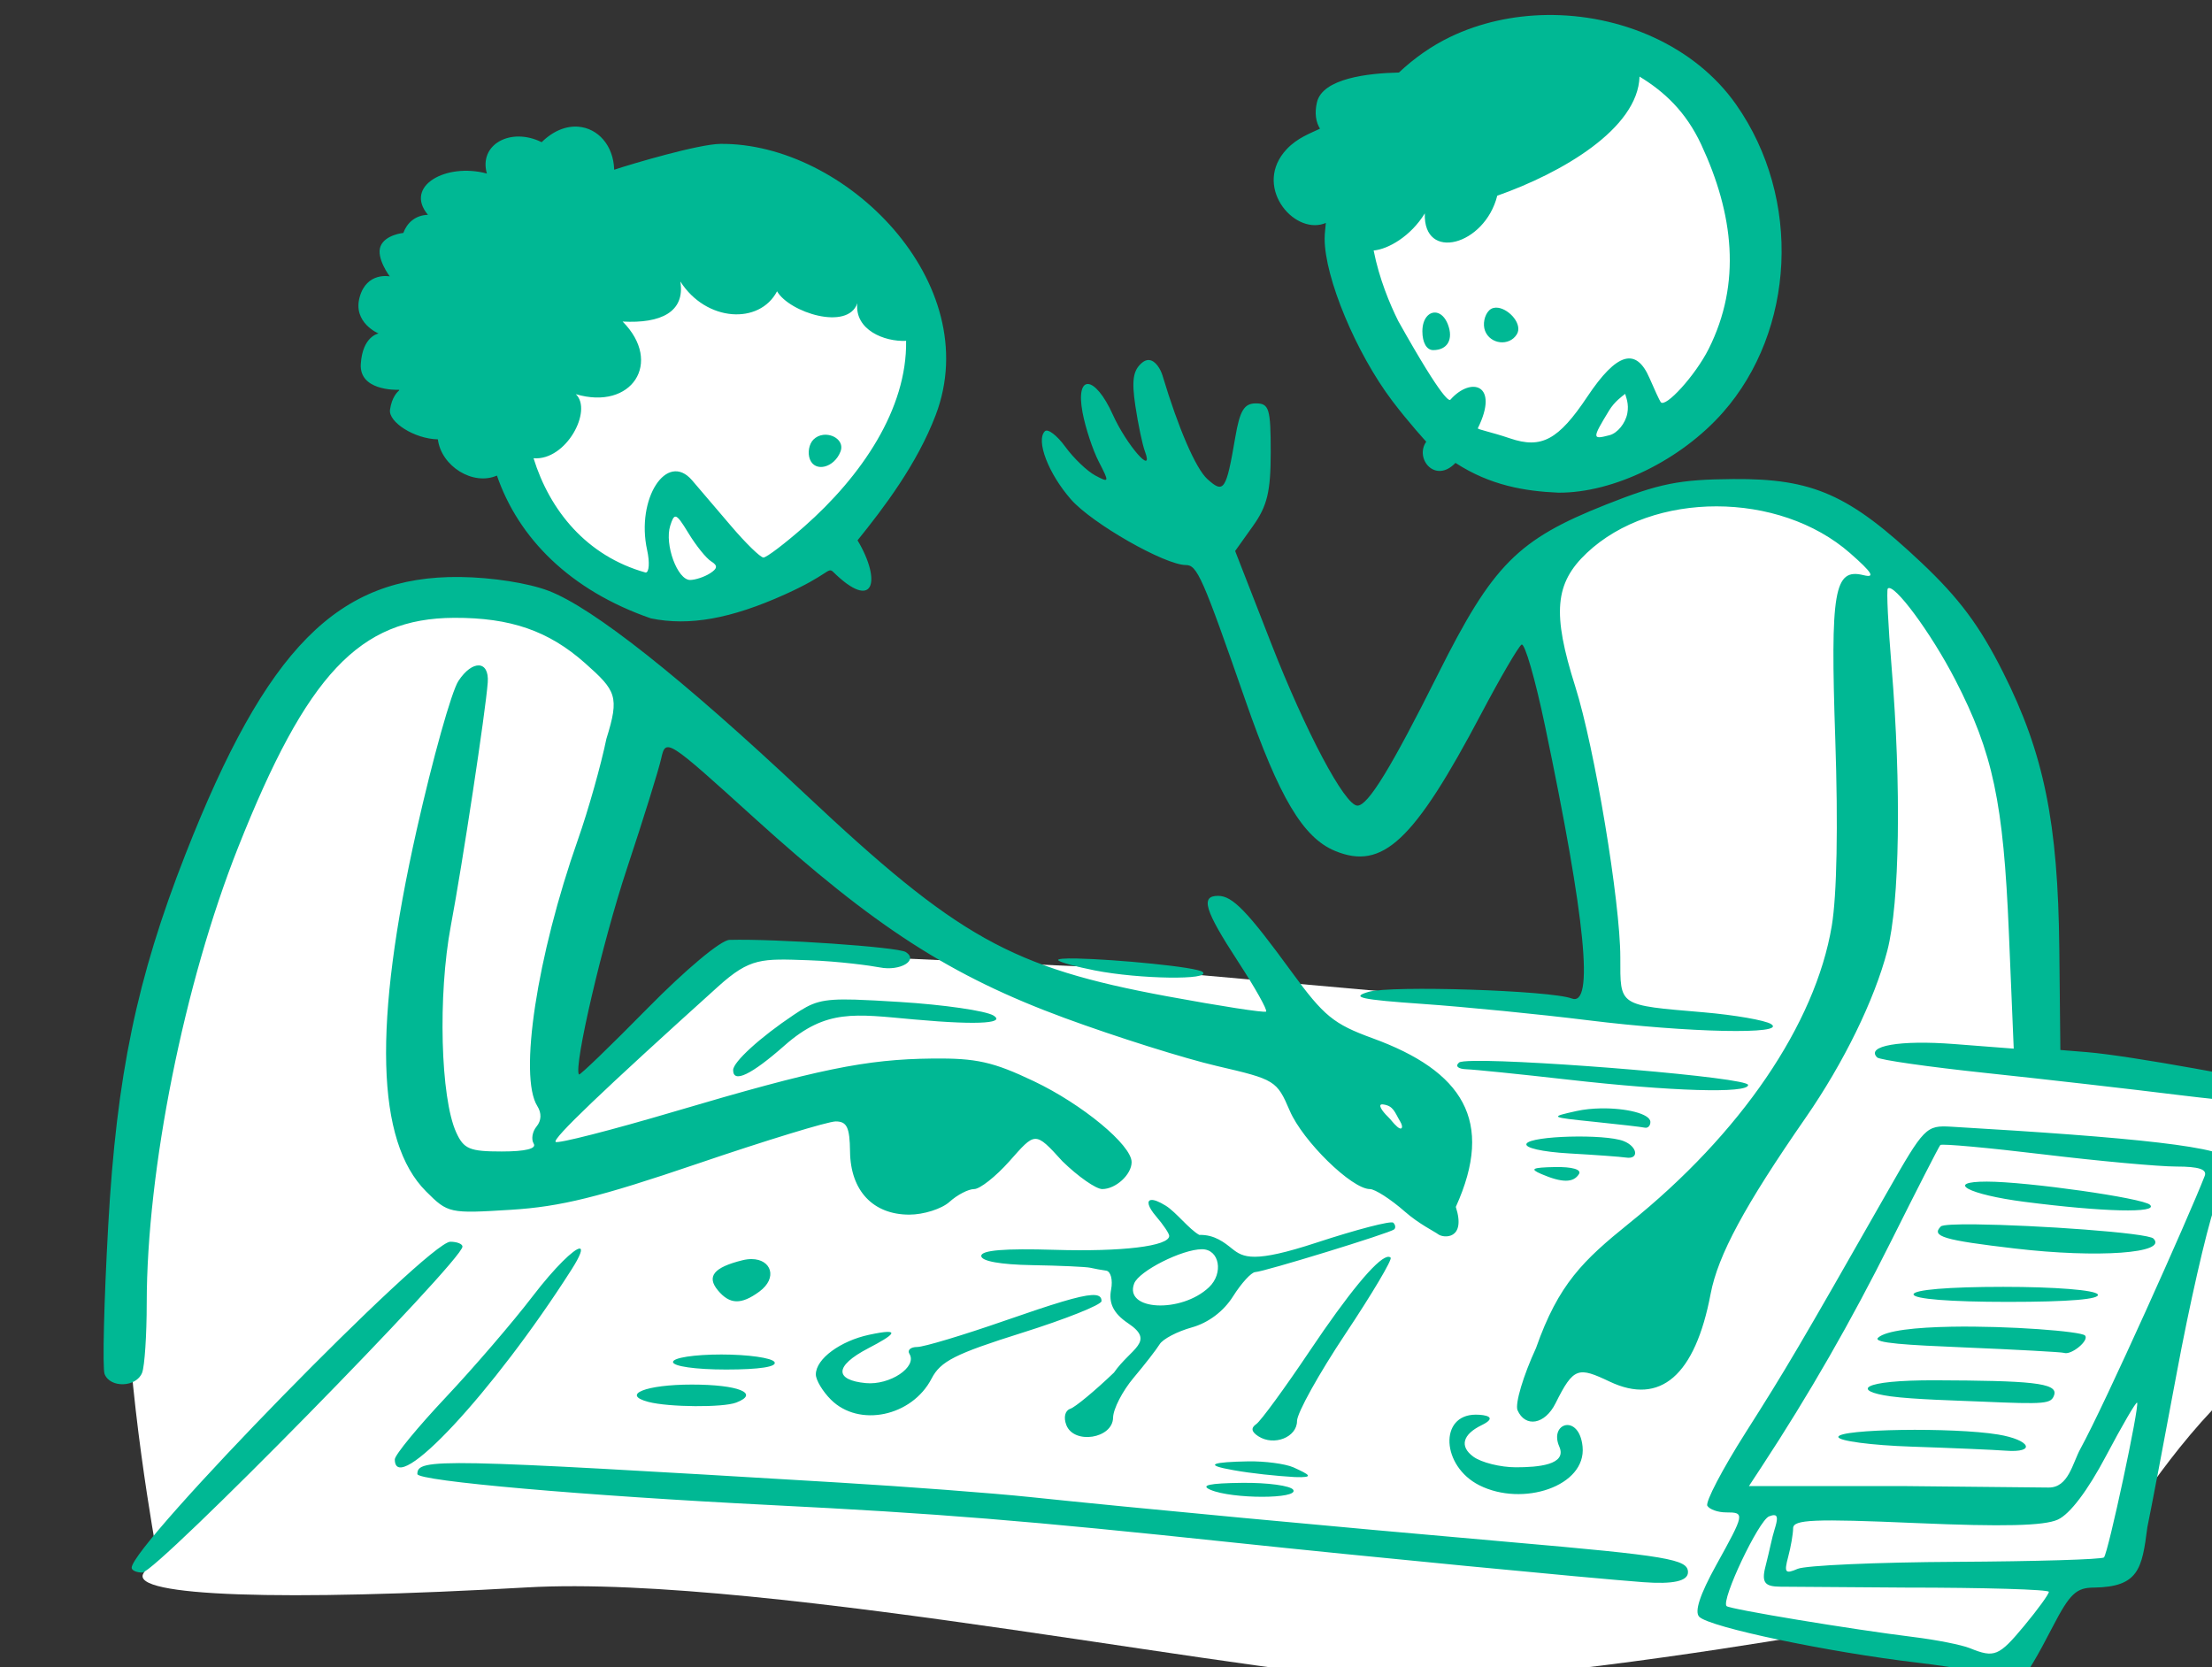 <?xml version="1.0" ?><svg height="225.381mm" viewBox="0 0 299.02 225.381" width="299.02mm" xmlns="http://www.w3.org/2000/svg">
    <rect x="0" y="0" width="299.02" height="225.381" fill="#333333" stroke="none"/>
    <g paint-order="markers stroke fill">
        <path d="m 33846.144,4972.507 c 0,0 -34.06,58.989 -36.379,73.136 -2.319,14.147 3.867,58.675 19.586,74.291 7.474,15.152 56.437,46.386 87.018,38.191 30.58,-8.195 84.784,-55.971 100.074,-95.475 15.29,-39.504 2.242,-58.828 -19.404,-91.606 -54.242,-35.018 -111.555,-50.665 -150.895,1.463 z m 492.117,-99.938 c -13.133,-0.07 -25.753,2.795 -36.504,9.23 -38.225,22.883 -65.629,67.334 -60.131,109.853 16.321,79.163 70.869,118.203 142.854,92.537 71.984,-25.666 66.488,-125.393 41.92,-164.201 -17.658,-27.893 -54.576,-47.24 -88.139,-47.42 z m 107.768,233.557 c -27.489,-0.541 -86.674,10.668 -100.762,33.705 -14.087,23.038 7.216,86.353 13.916,116.967 6.7,30.614 10.051,111.941 10.051,111.941 l -44.414,-1.902 -197.914,-17.703 -199.547,-8.967 -86.16,79.549 c 0,0 -6.357,-11.905 -4.811,-36.488 1.546,-24.584 30.925,-104.752 38.828,-137.299 7.903,-32.546 3.695,-68.571 -63.48,-85.424 -67.174,-16.853 -102.566,21.723 -129.539,79.781 -26.972,58.058 -64.813,205.768 -65.586,263.053 -0.773,57.285 15.291,144.256 15.291,144.256 0,0 -0.09,-1.624 -6.873,10.127 -6.787,11.751 71.384,14.226 195.424,7.113 124.04,-7.112 386.39,48.849 454.681,47.844 68.291,-1.005 199.031,-23.578 199.031,-23.578 l 104.014,18.637 25.686,-42.598 28.345,-7.498 6.186,-28.836 c 0,0 32.47,-52.183 67.775,-77.617 35.305,-25.434 24.653,-137.994 15.461,-138.535 -9.191,-0.541 -126.566,-15.002 -126.566,-15.002 0,0 -2.491,-33.86 -2.147,-68.648 0.343,-34.788 -27.144,-129.491 -49.478,-161.496 -22.334,-32.005 -69.924,-60.84 -97.412,-61.381 z" fill="#FFFFFF" transform="translate(71.485,-232.131) matrix(0.265,0,0,0.265,-8962.739,-1054.464)"/>
        <path d="m 34340.812,4862.734 c -17.045,0.239 -33.98,3.897 -49.172,11.203 -9.51,4.573 -18.291,10.778 -26.133,18.141 -15.702,0.352 -39.025,2.931 -41.834,15.285 -1.234,5.428 -0.558,9.915 1.576,13.359 -4.912,2.371 -11.496,4.648 -16.937,10.408 -17.469,18.496 3.027,43.492 18.949,38.043 0.326,-0.112 0.652,-0.263 0.979,-0.391 -0.213,2.674 -0.621,5.346 -0.621,8.016 0,19.933 16.047,58.411 34.548,82.838 8.42,11.117 17.282,20.758 17.282,20.758 -6.053,8.557 4.541,21.648 14.916,10.809 17.719,11.524 35.449,14.461 52.492,15.188 28.148,0.197 62.498,-16.566 84.002,-40.996 36.589,-41.568 40.474,-108.813 6.639,-157.018 -21.162,-30.147 -59.189,-46.169 -96.686,-45.643 z m 47.443,31.412 c 12.561,7.632 23.636,17.828 31.508,34.746 16.444,35.342 20.598,70.585 3.76,104.172 -6.775,13.515 -22.154,30.39 -24.481,27.111 -0.616,-0.866 -3.157,-6.322 -5.648,-12.123 -6.883,-16.022 -16.76,-13.125 -31.723,9.301 -14.774,22.142 -23.425,26.813 -39.519,21.332 -9.449,-3.219 -16.676,-4.56 -16.381,-5.158 11.15,-22.57 -3.532,-26.419 -13.973,-14.592 -0.448,0.507 -2.923,2.153 -26.625,-40.094 -4.328,-8.709 -9.692,-21.489 -12.556,-35.98 7.376,-0.659 18.913,-7.208 26.105,-18.945 -0.879,24.834 30.576,16.42 36.947,-9.002 32.853,-11.577 71.752,-34.139 72.586,-60.768 z m -541.297,25.564 c -5.953,-0.486 -12.61,1.856 -18.748,7.899 -15.759,-7.82 -32.205,1.153 -27.939,15.994 -20.742,-5.614 -42.387,6.315 -30.07,21.049 -6.61,0.216 -10.724,4.258 -12.559,9.246 -0.04,0 -9.278,0.892 -11.627,6.822 -2.353,5.942 4.707,15.355 4.707,15.355 0,0 -11.766,-2.47 -15.361,10.592 -3.596,13.061 9.674,18.533 9.674,18.533 0,0 -8.171,1.236 -9.086,15.533 -0.865,13.505 17.483,13.257 19.543,13.188 0.02,0.096 0.01,0.203 0.03,0.299 -0.853,0.696 -3.773,3.461 -4.67,9.871 -0.879,6.277 12.45,14.876 24.41,15.096 1.733,13.704 17.912,23.825 30.133,18.477 10.912,31.707 37.092,58.506 78.525,72.844 19.543,4.02 40.848,0.211 68.43,-12.232 21.973,-9.913 21.735,-13.777 24.311,-11.717 21.136,20.967 25.143,4.986 12.685,-15.857 13.28,-16.446 30.328,-38.817 39.875,-63.922 25.624,-67.377 -46.025,-139.006 -109.879,-138.305 -11.036,0.139 -44.521,9.997 -54.137,13.18 -0.36,-12.469 -8.328,-21.134 -18.25,-21.943 z m 52.004,78.963 c 13.186,20.644 40.385,22.105 49.327,4.987 6.256,10.827 36.135,20.298 40.941,6.097 -1.42,13.582 13.786,19.727 24.889,19.188 0.544,34.743 -22.701,68.972 -52.065,94.818 -9.815,8.639 -19.13,15.707 -20.697,15.707 -1.565,0 -9.086,-7.334 -16.709,-16.299 -7.625,-8.965 -16.494,-19.36 -19.713,-23.1 -12.901,-14.999 -28.666,9.45 -22.93,35.562 1.392,6.328 1.049,11.506 -0.761,11.506 -30.221,-8.462 -48.929,-31.772 -57.166,-58.297 16.743,1.29 30.277,-24.48 21.548,-32.701 28.491,8.483 44.669,-16.13 23.887,-37.043 19.475,1.081 31.963,-4.871 29.449,-20.426 z m 417.252,13.41 c -0.824,-0.126 -1.628,-0.113 -2.379,0.062 -0.858,0.202 -1.649,0.62 -2.324,1.295 -2.402,2.404 -3.333,7.077 -2.064,10.383 2.655,6.917 12.37,8.001 16.199,1.807 3.102,-5.021 -3.665,-12.663 -9.432,-13.547 z m -31.472,2.512 c -3.634,-0.702 -7.266,2.785 -7.266,9.488 0,5.791 2.19,9.588 5.527,9.588 7.268,0 10.409,-5.493 7.498,-13.078 -1.398,-3.647 -3.579,-5.577 -5.759,-5.998 z m -146.66,24.145 c -1.107,-0.09 -2.298,0.281 -3.543,1.315 -4.634,3.846 -5.44,8.947 -3.481,22.016 1.403,9.356 3.599,19.811 4.879,23.232 4.907,13.118 -9.37,-3.192 -16.357,-18.686 -9.168,-20.329 -19.191,-21.051 -15.452,-1.113 1.47,7.838 5.221,19.171 8.33,25.188 5.414,10.465 5.333,10.765 -1.882,6.904 -4.145,-2.219 -11.015,-8.805 -15.26,-14.635 -4.246,-5.83 -8.931,-9.388 -10.412,-7.908 -4.706,4.705 1.796,21.652 13.365,34.826 10.746,12.241 47.864,33.422 58.57,33.422 5.77,0 8.519,6.252 30.36,69.035 17.273,49.646 29.411,70.035 45.715,76.789 24.26,10.048 40.241,-4.947 74.589,-69.982 9.72,-18.404 18.979,-34.269 20.573,-35.254 1.593,-0.985 6.946,17.525 11.894,41.133 20.831,99.42 25.182,143.801 13.662,139.381 -10.735,-4.119 -92.204,-6.762 -103.664,-3.363 -9.314,2.763 -4.039,3.933 27.711,6.146 21.571,1.504 59.479,5.247 84.233,8.318 51.388,6.375 102.102,7.429 93.429,1.943 -3.063,-1.937 -18.596,-4.636 -34.517,-5.998 -43.667,-3.735 -42.375,-2.881 -42.375,-28.016 0,-28.203 -13.107,-106.996 -22.979,-138.152 -11.834,-37.349 -10.51,-52.677 5.889,-68.143 33.66,-31.744 98.092,-31.689 134.312,0.113 11.347,9.963 13.034,12.745 6.795,11.207 -14.963,-3.687 -16.925,7.777 -14.353,83.85 1.49,44.113 0.822,79.411 -1.799,95.086 -8.379,50.104 -46.5,106.048 -103.361,151.684 -23.43,18.91 -36.027,30.955 -47.518,63.67 -6.486,14.028 -10.733,28.267 -9.439,31.641 3.915,8.994 13.946,7.487 19.423,-3.52 9.207,-18.5 11.582,-18.634 27.604,-11.031 25.848,12.265 43.604,-3.151 51.482,-44.695 3.751,-19.778 17.354,-44.994 48.52,-89.951 19.356,-27.92 35.101,-60.134 41.619,-85.154 6.337,-24.332 7.227,-83.754 2.17,-144.963 -1.755,-21.094 -2.613,-38.983 -1.928,-39.754 2.919,-3.298 22.061,22.562 34.399,46.469 19.257,37.326 24.598,62.5 27.379,129.096 l 2.47,59.105 -30.426,-2.348 c -27.637,-2.131 -45.168,0.92 -39.257,6.83 1.266,1.264 26.239,4.835 55.502,7.936 29.262,3.101 73.911,8.205 99.224,11.344 25.313,3.139 51.205,5.121 57.53,5.383 15.878,0.658 17.692,-5.532 3.964,-8.521 -22.215,-4.837 -86.381,-16.985 -109.379,-18.854 l -13.369,-1.086 -0.535,-51.775 c -0.665,-64.24 -7.839,-99.466 -28.713,-140.93 -11.94,-23.723 -22.354,-37.7 -41.689,-55.94 -36.802,-34.716 -55.25,-42.897 -96.006,-42.586 -27.588,0.211 -37.564,2.216 -64.867,13.039 -45.019,17.846 -57.715,30.644 -85.533,86.236 -24.076,48.111 -35.837,67.309 -41.227,67.309 -6.421,0 -26.438,-37.685 -44.168,-83.162 l -18.219,-46.727 9.073,-12.719 c 7.304,-10.242 9.072,-17.579 9.072,-37.65 0,-22.256 -0.811,-24.93 -7.565,-24.93 -5.972,0 -8.183,3.633 -10.507,17.26 -4.637,27.18 -5.829,28.968 -14.239,21.357 -5.914,-5.353 -14.766,-25.791 -22.871,-52.779 -0.971,-3.235 -3.528,-7.667 -6.847,-7.938 z m 242.845,17.246 c 0.301,1.455 2.068,4.902 1.088,10.025 h -0.01 c -0.96,5.033 -5.028,10.008 -9.037,11.057 -8.966,2.348 -8.978,1.774 -0.23,-12.609 2.803,-4.609 6.713,-7.274 8.189,-8.473 z m -409.185,20.928 c -1.767,0.233 -3.5,0.988 -4.903,2.391 -2.249,2.248 -3.06,6.761 -1.806,10.031 2.623,6.833 12.449,4.349 15.634,-3.953 1.991,-5.185 -3.624,-9.169 -8.925,-8.469 z m -75.278,41.695 c 1.306,-2e-4 3.135,2.681 6.705,8.551 3.837,6.311 9.029,12.741 11.534,14.289 3.42,2.114 3.259,3.638 -0.647,6.113 -2.862,1.813 -7.403,3.324 -10.092,3.356 -6.49,0.078 -13.19,-18.164 -10.17,-27.682 0.954,-3.004 1.654,-4.627 2.67,-4.627 z m -109.875,30.795 c -62.329,-0.719 -98.761,36.084 -140.127,141.555 -24.772,63.164 -35.093,112.793 -39.359,189.248 -2.157,38.695 -2.991,72.78 -1.852,75.746 2.808,7.317 16.274,6.844 19.159,-0.674 1.28,-3.336 2.338,-19.301 2.338,-35.477 0.03,-67.971 19.091,-163.046 46.619,-232.463 35.041,-88.363 61.897,-116.912 110.17,-117.108 28.765,-0.117 48.218,6.612 66.806,23.108 15.846,14.061 17.661,16.931 10.889,38.617 -2.773,13.467 -9.293,36.566 -14.494,51.332 -20.957,59.506 -30.309,120.874 -20.727,136.023 2.238,3.539 2.095,7.387 -0.388,10.379 -2.171,2.615 -2.834,6.556 -1.473,8.758 1.59,2.573 -4.24,4.004 -16.313,4.004 -16.398,0 -19.352,-1.239 -23.226,-9.746 -8.011,-17.576 -9.378,-70.047 -2.748,-105.312 5.98,-31.802 17.798,-109.709 18.851,-124.258 0.808,-11.194 -7.829,-11.588 -14.974,-0.684 -3.52,5.373 -13.101,39.566 -21.293,75.984 -22.275,99.051 -20.722,158.863 4.789,184.373 11.198,11.197 11.874,11.346 43.34,9.383 25.361,-1.582 45.034,-6.447 95.234,-23.539 34.8,-11.849 66.482,-21.531 70.4,-21.531 5.727,0.01 7.17,3.035 7.313,15.424 0.245,19.918 11.726,32.121 30.219,32.121 7.323,0 16.558,-2.934 20.519,-6.52 3.964,-3.586 9.615,-6.519 12.561,-6.519 2.945,0 11.024,-6.374 17.953,-14.164 13.256,-14.9 12.944,-15.616 27.105,0 7.98,7.79 17.11,14.164 20.291,14.164 6.903,0 14.987,-7.409 14.987,-13.736 0,-8.711 -25.138,-29.524 -49.858,-41.283 -20.837,-9.91 -29.341,-11.812 -51.777,-11.57 -33.96,0.365 -58.387,5.382 -131.59,27.031 -32.294,9.551 -59.561,16.521 -60.594,15.488 -1.645,-1.647 23.63,-25.816 82.879,-79.244 16.39,-14.78 22.262,-14.236 46.024,-13.424 15.855,0.542 32.231,2.828 36.465,3.668 10.37,2.056 19.973,-3.672 13.185,-7.867 -4.145,-2.562 -66.325,-6.834 -89.898,-6.176 -4.384,0.122 -22.226,15.033 -41.821,34.945 -18.797,19.103 -34.514,34.28 -34.931,33.727 -2.851,-3.794 11.994,-67.515 24.509,-105.188 8.29,-24.966 16.137,-50.163 17.434,-55.992 2.327,-10.466 2.924,-10.087 47.336,30.158 61.697,55.907 100.345,80.815 158.697,102.279 26.049,9.582 60.972,20.582 77.61,24.441 29.555,6.857 30.402,7.377 36.998,22.768 6.661,15.539 31.651,39.975 40.882,39.975 2.611,0 10.641,5.178 17.85,11.506 7.208,6.328 15.266,10.217 16.92,11.506 2.787,2.171 14.456,2.828 9.057,-13.916 19.969,-44.013 3.412,-69.314 -42.442,-86.033 -19.905,-7.257 -24.853,-11.304 -41.14,-33.623 -22.804,-31.255 -30.302,-39.016 -37.692,-39.016 -9.104,0 -6.891,7.304 10.115,33.406 8.727,13.393 15.198,24.926 14.381,25.627 -0.817,0.701 -23.54,-2.808 -50.498,-7.799 -79.597,-14.735 -106.736,-29.914 -184.935,-103.438 -62.664,-58.917 -107.899,-94.737 -130.58,-103.398 -10.407,-3.975 -28.895,-6.86 -45.155,-7.047 z m 314.758,194.611 c -6.458,-0.132 -10.41,0.13 -9.572,0.969 0.992,0.993 9.381,3.293 18.635,5.111 22.79,4.476 59.569,5.006 54.99,0.793 -2.757,-2.536 -44.679,-6.477 -64.053,-6.873 z m -113.265,20.975 c -17.628,-0.505 -21.62,1.308 -31.311,7.791 -17.068,11.416 -30.885,24.01 -30.885,28.152 0,6.866 9.223,2.452 26.26,-12.568 21.284,-18.762 35.916,-15.984 65.787,-13.289 36.815,3.321 46.294,1.429 40.777,-1.969 -3.938,-2.427 -25.422,-5.543 -47.74,-6.926 -9.621,-0.596 -17.013,-1.023 -22.888,-1.191 z m 315.761,31.256 c -4.347,0.073 -7.084,0.339 -7.66,0.842 -2.117,1.845 -0.508,3.283 3.836,3.43 4.113,0.139 27.325,2.504 51.582,5.258 53.01,6.017 92.047,7.185 92.047,2.754 0,-3.83 -109.374,-12.795 -139.805,-12.283 z m -46.437,22.201 c 5.396,0.674 5.966,4.055 8.726,8.654 1.902,3.169 0.82,4.763 -1.437,2.768 -2.258,-1.995 -2.998,-3.401 -4.791,-5.137 -3.045,-2.948 -5.59,-6.671 -2.498,-6.285 z m 111.041,2.018 c -4.252,0.077 -8.522,0.506 -12.35,1.353 -13.836,3.064 -13.679,3.159 8.93,5.479 12.656,1.298 24.306,2.649 25.888,3.004 1.582,0.355 2.875,-0.943 2.875,-2.885 0,-4.248 -12.589,-7.181 -25.343,-6.951 z m 178.892,9.351 c -12.932,-0.759 -13.804,0.134 -32.947,33.738 -44.786,78.621 -51.304,89.692 -71.992,122.246 -11.893,18.719 -20.693,35.547 -19.551,37.395 1.142,1.847 5.429,3.359 9.522,3.359 9.694,0 9.604,0.472 -5.02,26.91 -8.302,15.004 -11.185,23.809 -8.631,26.352 5.368,5.342 65.671,18.015 111.297,23.391 21.053,2.48 39.918,6.097 41.92,8.035 7.701,7.446 11.432,3.821 26.996,-26.201 8.857,-17.088 12.079,-20.135 21.293,-20.135 22.543,-0.37 24.382,-9.47 27.064,-30.711 1.962,-9.476 8.742,-45.057 15.061,-79.068 6.323,-34.012 14.928,-71.82 19.125,-84.018 4.196,-12.198 7.678,-21.002 8.043,-23.486 1.1,-7.477 -50.844,-12.448 -142.18,-17.807 z m -194.681,5.061 c -10.843,0.29 -20.792,1.544 -22.034,3.555 -1.306,2.112 7.887,4.224 21.827,5.014 13.246,0.75 26.24,1.697 28.877,2.103 6.921,1.067 5.901,-5.686 -1.276,-8.439 -4.816,-1.848 -16.552,-2.522 -27.394,-2.232 z m 189.029,4.268 c 0.705,-0.769 24.41,1.387 52.68,4.793 28.267,3.406 58.744,6.193 67.724,6.193 11.5,0 15.781,1.419 14.469,4.795 -8.129,20.938 -51.134,116.903 -63.328,139.029 -4.157,7.543 -6.141,20.101 -16.455,19.918 l -73.383,-0.742 h -79.332 l 6.297,-9.588 c 24.301,-37.001 45.752,-74.366 66.267,-115.418 13.077,-26.17 24.356,-48.211 25.061,-48.98 z m -196.568,11.248 c -11.667,0.215 -13.065,0.934 -6.938,3.566 10.539,4.529 16.375,4.529 19.174,0 1.432,-2.316 -3.417,-3.73 -12.236,-3.566 z m 220.3,7.42 c -21.786,-0.023 -9.43,6.62 19.176,10.311 40.325,5.202 68.579,5.871 64.049,1.52 -3.576,-3.435 -62.491,-11.801 -83.225,-11.83 z m -426.312,9.377 c -2.35,0.285 -1.627,3.488 2.514,8.314 3.693,4.302 6.714,8.793 6.714,9.98 0,5.26 -23.987,8.183 -58.49,7.127 -25.532,-0.782 -37.394,0.206 -37.394,3.113 0,2.656 9.74,4.423 25.888,4.699 14.238,0.243 27.614,0.844 29.725,1.334 2.109,0.49 5.754,1.153 8.098,1.475 2.333,0.321 3.484,4.653 2.535,9.625 -1.249,6.524 0.74,11.917 8.697,17.242 14.073,9.419 1.343,12.763 -7.236,25.127 -9.714,9.309 -19.742,17.618 -22.282,18.465 -2.687,0.896 -3.535,4.354 -2.031,8.277 3.869,10.079 23.679,6.971 23.852,-3.742 0.07,-4.427 4.783,-13.579 10.47,-20.338 5.687,-6.759 11.67,-14.464 13.295,-17.123 1.625,-2.659 8.994,-6.515 16.377,-8.566 8.48,-2.357 16.248,-8.213 21.094,-15.908 4.22,-6.698 9.3,-12.245 11.291,-12.326 4.562,-0.186 68.69,-19.889 70.85,-21.768 0.878,-0.765 0.684,-2.306 -0.432,-3.422 -1.116,-1.116 -18.689,3.445 -39.049,10.133 -32.199,10.578 -37.479,7.712 -43.269,3.068 -3.659,-2.936 -8.885,-7.238 -16.649,-6.963 -5.273,-2.959 -11.816,-11.616 -17.092,-14.902 -3.55,-2.212 -6.066,-3.093 -7.476,-2.922 z m 420.723,12.435 c -10.026,-0.109 -16.998,0.188 -17.873,1.062 -5.077,5.078 1.314,6.98 37.845,11.26 42.344,4.962 78.085,2.389 70.612,-5.082 -2.941,-2.941 -60.507,-6.914 -90.584,-7.24 z m -778.206,8.859 c -11.425,0 -162.558,154.615 -162.558,166.303 0,1.347 2.449,2.449 5.443,2.449 7.105,0 163.307,-159.039 163.307,-166.273 0,-1.363 -2.786,-2.478 -6.192,-2.478 z m 65.936,3.482 c -2.667,0.034 -12.551,9.439 -23.934,24.322 -10.082,13.184 -30.032,36.393 -44.33,51.576 -14.299,15.183 -25.996,29.423 -25.996,31.643 0,19.642 50.234,-34.277 90.033,-96.641 4.83,-7.568 5.827,-10.921 4.227,-10.9 z m 317.498,0.344 c 8.906,0 11.147,12.226 3.561,19.402 -14.155,13.386 -43.467,11.903 -38.157,-1.93 2.439,-6.358 24.448,-17.473 34.596,-17.473 z m 94.369,3.965 c -5.596,1.484 -19.783,18.659 -39.347,47.82 -12.737,18.985 -25.032,35.812 -27.319,37.395 -2.867,1.984 -2.536,3.919 1.063,6.24 7.959,5.133 19.709,0.484 19.709,-7.799 0,-4.056 11.126,-24.083 24.722,-44.504 13.597,-20.42 23.964,-37.888 23.035,-38.816 -0.44,-0.439 -1.063,-0.548 -1.863,-0.336 z m -324.099,1.059 c -1.432,-0.01 -3,0.178 -4.682,0.594 -14.615,3.609 -18.425,8.253 -12.563,15.315 6.046,7.285 11.866,7.483 21.12,0.717 9.586,-7.01 6.149,-16.571 -3.875,-16.625 z m 638.496,14.162 c -27.974,0 -45.797,1.493 -45.797,3.836 0,2.353 18.61,3.834 48.166,3.834 31.134,0 47.33,-1.355 45.797,-3.834 -1.367,-2.21 -21.772,-3.836 -48.166,-3.836 z m -465.067,4.191 c -6.247,0.354 -19.263,4.355 -44.267,13.059 -21.211,7.383 -41.329,13.424 -44.703,13.424 -3.377,0 -5.158,1.586 -3.961,3.525 4.122,6.67 -10.017,16.098 -22.342,14.899 -15.536,-1.512 -16.453,-8.515 1.437,-17.814 12.879,-6.695 17.953,-10.627 0.254,-6.818 -14.362,3.091 -27.099,12.15 -27.099,20.227 0,2.837 3.453,8.609 7.672,12.828 14.302,14.303 41.354,8.645 51.384,-10.75 4.56,-8.818 12.028,-12.595 46.065,-23.297 22.341,-7.025 40.619,-14.319 40.619,-16.209 0,-2.185 -1.31,-3.285 -5.059,-3.072 z m 438.375,16.154 c -17.825,0.326 -33.194,1.892 -37.195,5.613 -2.978,2.77 15.597,3.747 43.018,4.898 27.424,1.151 50.722,2.42 51.775,2.818 3.693,1.395 13.177,-6.437 10.744,-8.871 -2.102,-2.102 -38.633,-5.002 -68.342,-4.459 z m -627.222,14.162 c -13.914,0 -24.703,1.676 -24.703,3.836 0,2.195 11.581,3.836 27.074,3.836 17.072,0 26.194,-1.418 24.701,-3.836 -1.306,-2.109 -13.487,-3.836 -27.072,-3.836 z m 619.568,13.166 c -39.191,-0.158 -42.776,5.467 -23.199,8.176 11.601,1.605 34.661,2.175 46.265,2.68 33.03,1.435 35.709,1.192 37.237,-3.398 2.085,-6.263 -12.901,-7.266 -60.303,-7.457 z m -634.684,2.176 c -23.44,0 -36.294,5.15 -22.099,8.854 10.419,2.717 38.025,2.922 44.773,0.332 12.228,-4.692 1.134,-9.186 -22.674,-9.186 z m 737.276,9.221 c 1.381,1.381 -14.746,76.709 -16.901,78.947 -0.989,1.026 -34.9,2.039 -75.357,2.252 -40.46,0.213 -76.861,1.823 -80.891,3.576 -6.36,2.767 -7.001,1.963 -4.847,-6.088 1.367,-5.102 2.503,-11.682 2.533,-14.621 0.04,-4.46 10.414,-4.896 62.642,-2.641 44.637,1.927 65.396,1.422 72.377,-1.76 6.199,-2.824 15.239,-14.767 24.633,-32.545 8.167,-15.446 15.279,-27.651 15.811,-27.121 z m -337.344,6.129 c -18.826,0 -17.541,26.246 1.76,35.998 22.163,11.199 54.727,0.501 52.715,-19.707 -1.689,-16.959 -17.242,-12.189 -11.869,0.012 4.128,9.373 -11.036,10.547 -22.159,10.547 -7.858,0 -17.614,-2.433 -21.679,-5.406 -7.263,-5.305 -5.363,-11.418 4.179,-16.061 8.639,-4.204 1.892,-5.381 -2.947,-5.381 z m 217.156,7.797 c -17.528,0.266 -32.211,1.516 -32.211,3.57 0,2.033 16.828,4.26 37.395,4.949 20.565,0.69 42.139,1.615 47.941,2.057 15.82,1.204 12.697,-5.507 -3.834,-8.24 -11.387,-1.882 -31.762,-2.602 -49.291,-2.336 z m -333.277,16.027 c -17.244,0.31 -24.031,1.633 -7.275,4.535 8.919,1.605 21.521,2.924 31.031,3.477 10.478,0.373 7.596,-1.189 -0.744,-4.99 -4.22,-1.813 -14.575,-3.174 -23.012,-3.022 z m -393.145,0.986 c -28.117,-0.567 -30.656,1.414 -30.656,5.479 0,3.58 85.216,11.062 180.26,15.826 85.45,4.283 130.053,7.895 235.869,19.104 66.248,7.018 180.929,18.109 209.024,20.217 15.443,1.159 23.011,-0.509 23.011,-5.078 0,-6.617 -10.1,-8.322 -91.25,-15.404 -91.308,-7.969 -190.669,-17.291 -244.338,-22.924 -18.983,-1.992 -62.996,-5.328 -97.798,-7.412 -102.31,-6.127 -156.006,-9.24 -184.122,-9.807 z m 390.041,9.976 c -16.815,0.191 -21.508,1.232 -16.074,3.566 10.996,4.725 45.109,4.725 42.19,0 -1.306,-2.11 -13.057,-3.716 -26.116,-3.566 z m 271.389,16.484 c 1.897,0.042 1.868,2.144 0.287,7.16 -1.508,4.777 -2.323,9.852 -4.732,19.232 -2.135,8.315 0.117,10.003 7.531,10.094 l 63.779,0.453 c 40.319,0 73.305,0.979 73.305,2.176 0,1.197 -5.608,8.932 -12.465,17.189 -13.036,15.703 -15.275,16.635 -27.805,11.56 -4.22,-1.709 -17.163,-4.274 -28.763,-5.701 -31.339,-3.854 -93.757,-14.181 -95.371,-15.777 -2.954,-2.925 16.376,-43.738 21.681,-45.773 1.073,-0.412 1.921,-0.627 2.553,-0.613 z" fill="#00B894" transform="translate(71.485,-232.131) matrix(0.265,0,0,0.265,-8962.739,-1054.464)"/>
    </g>
</svg>